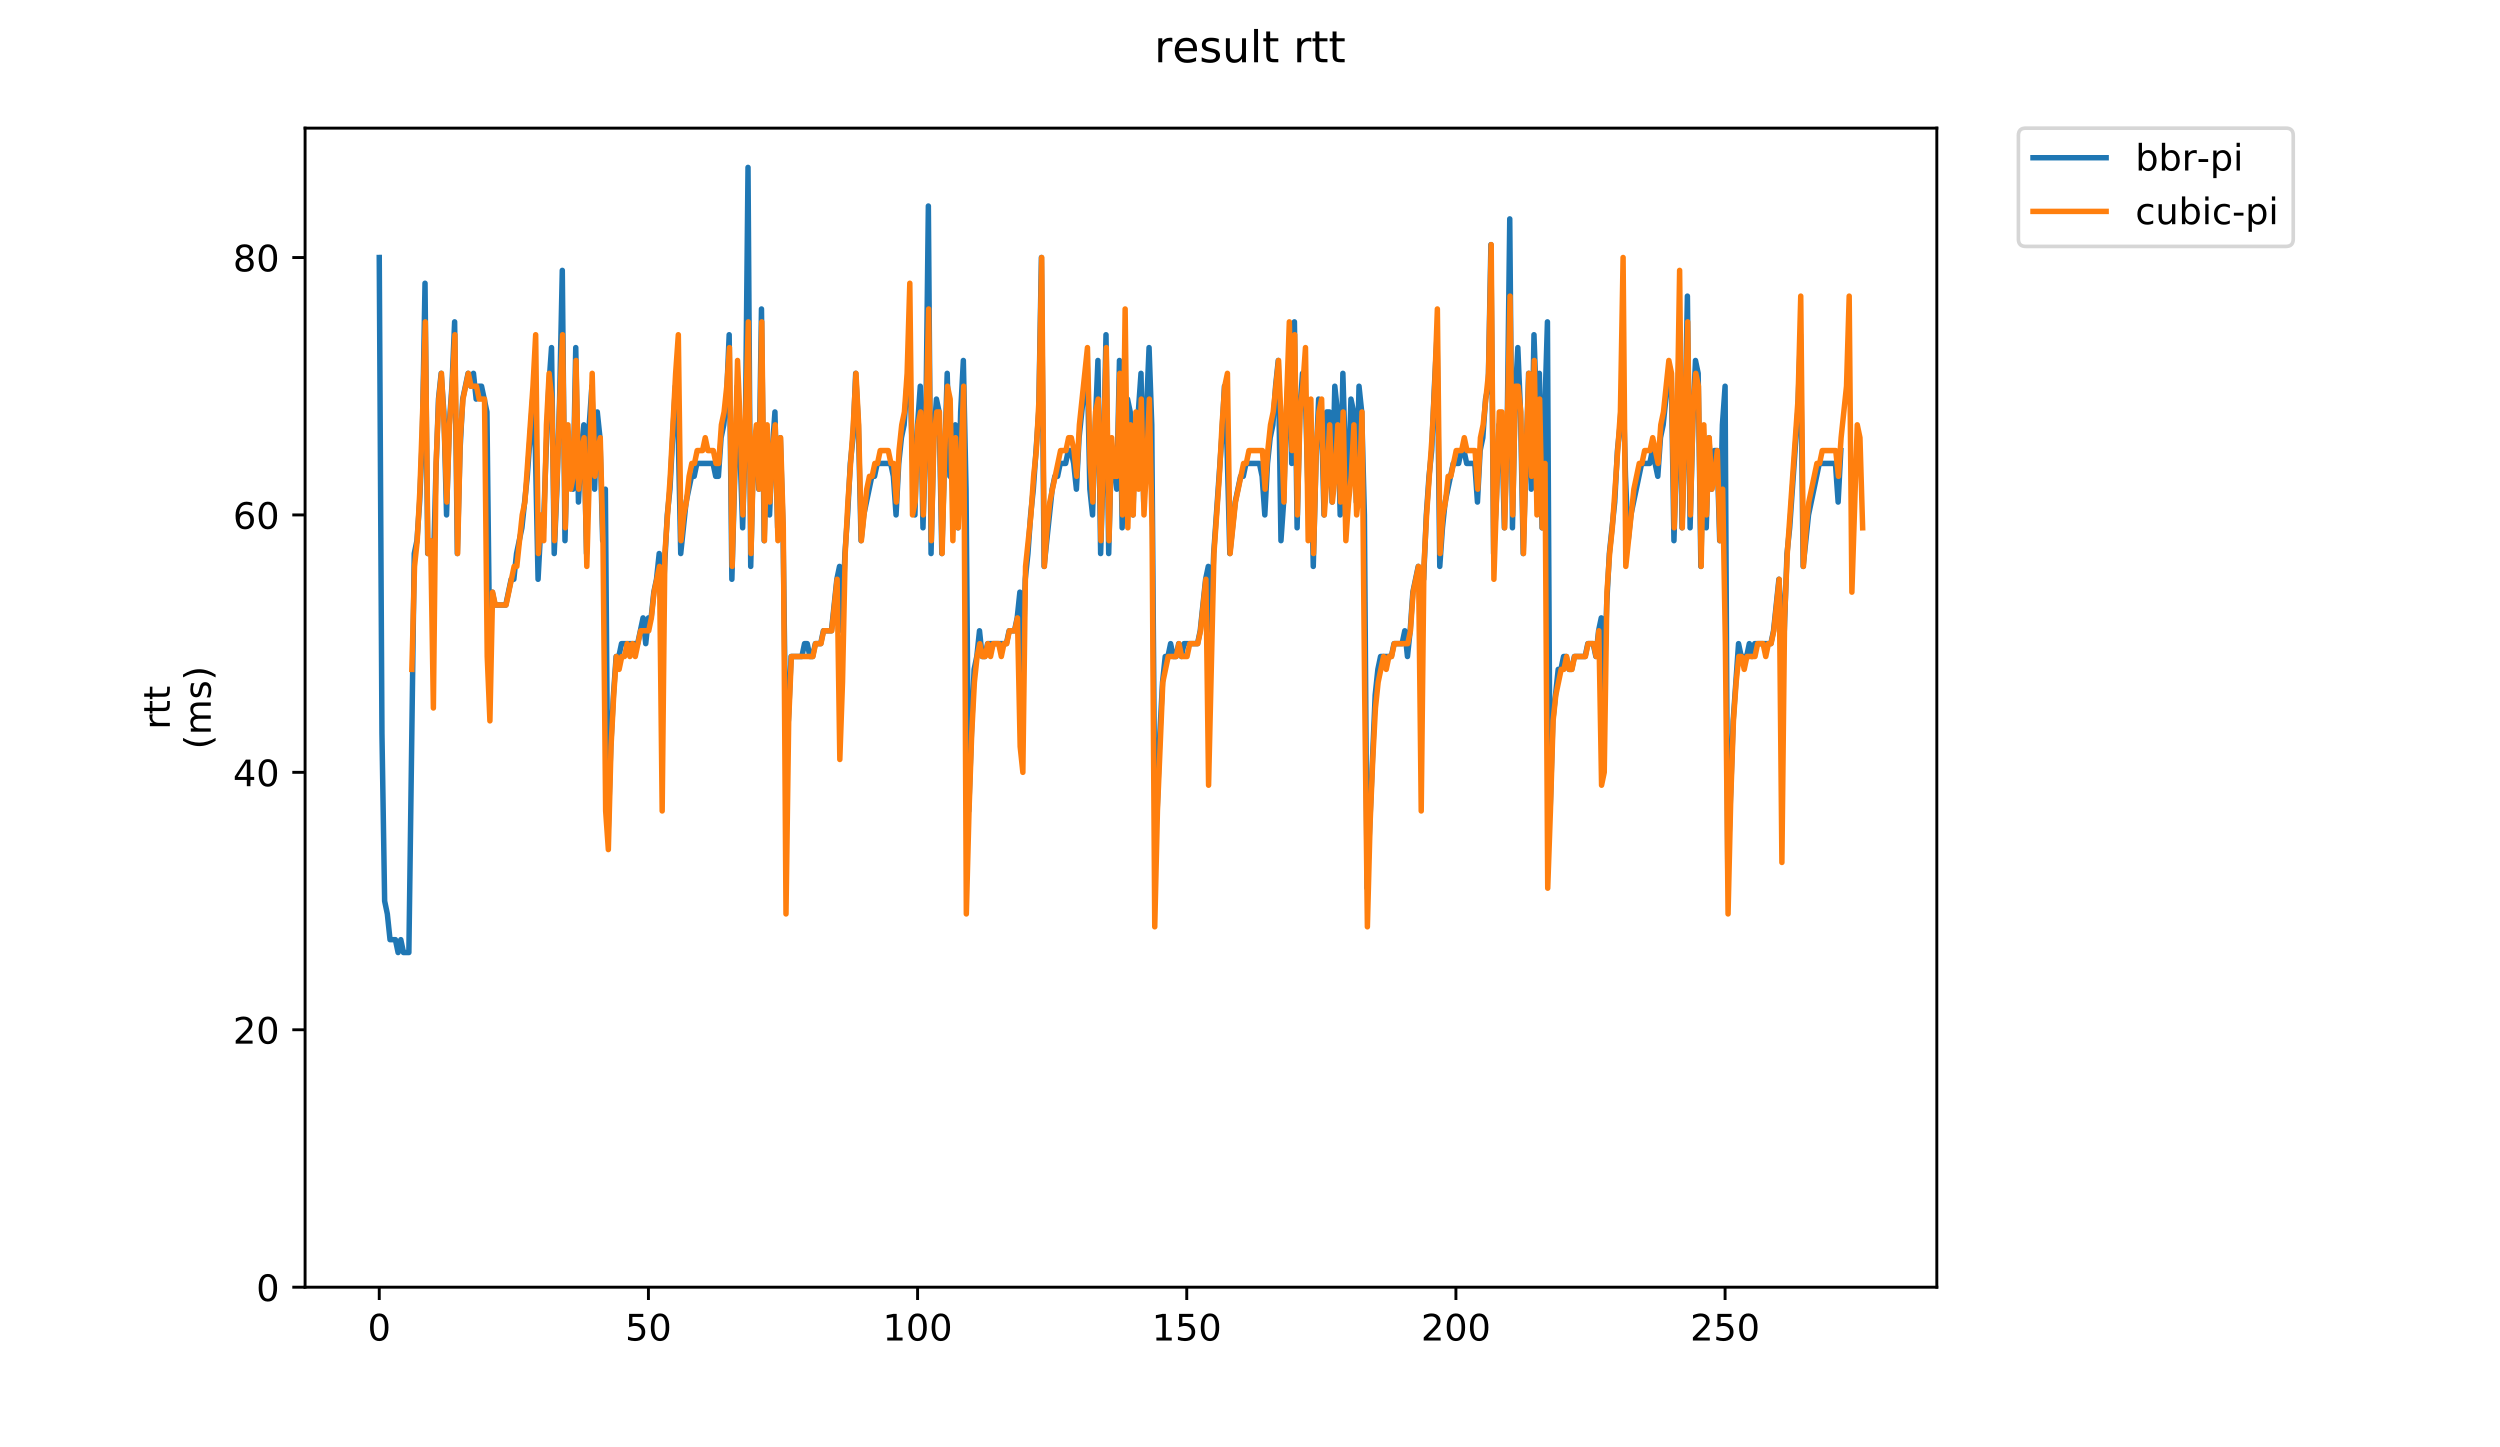 <?xml version="1.0" encoding="utf-8" standalone="no"?>
<!DOCTYPE svg PUBLIC "-//W3C//DTD SVG 1.1//EN"
  "http://www.w3.org/Graphics/SVG/1.1/DTD/svg11.dtd">
<!-- Created with matplotlib (https://matplotlib.org/) -->
<svg height="396pt" version="1.1" viewBox="0 0 684 396" width="684pt" xmlns="http://www.w3.org/2000/svg" xmlns:xlink="http://www.w3.org/1999/xlink">
 <defs>
  <style type="text/css">
*{stroke-linecap:butt;stroke-linejoin:round;}
  </style>
 </defs>
 <g id="figure_1">
  <g id="patch_1">
   <path d="M 0 396 
L 684 396 
L 684 0 
L 0 0 
z
" style="fill:#ffffff;"/>
  </g>
  <g id="axes_1">
   <g id="patch_2">
    <path d="M 83.472 352.174 
L 529.913 352.174 
L 529.913 35.062 
L 83.472 35.062 
z
" style="fill:#ffffff;"/>
   </g>
   <g id="matplotlib.axis_1">
    <g id="xtick_1">
     <g id="line2d_1">
      <defs>
       <path d="M 0 0 
L 0 3.5 
" id="m99e0c8b990" style="stroke:#000000;stroke-width:0.8;"/>
      </defs>
      <g>
       <use style="stroke:#000000;stroke-width:0.8;" x="103.765" xlink:href="#m99e0c8b990" y="352.174"/>
      </g>
     </g>
     <g id="text_1">
      <!-- 0 -->
      <defs>
       <path d="M 31.781 66.406 
Q 24.172 66.406 20.328 58.906 
Q 16.5 51.422 16.5 36.375 
Q 16.5 21.391 20.328 13.891 
Q 24.172 6.391 31.781 6.391 
Q 39.453 6.391 43.281 13.891 
Q 47.125 21.391 47.125 36.375 
Q 47.125 51.422 43.281 58.906 
Q 39.453 66.406 31.781 66.406 
z
M 31.781 74.219 
Q 44.047 74.219 50.516 64.516 
Q 56.984 54.828 56.984 36.375 
Q 56.984 17.969 50.516 8.266 
Q 44.047 -1.422 31.781 -1.422 
Q 19.531 -1.422 13.062 8.266 
Q 6.594 17.969 6.594 36.375 
Q 6.594 54.828 13.062 64.516 
Q 19.531 74.219 31.781 74.219 
z
" id="DejaVuSans-48"/>
      </defs>
      <g transform="translate(100.584 366.773)scale(0.1 -0.1)">
       <use xlink:href="#DejaVuSans-48"/>
      </g>
     </g>
    </g>
    <g id="xtick_2">
     <g id="line2d_2">
      <g>
       <use style="stroke:#000000;stroke-width:0.8;" x="177.409" xlink:href="#m99e0c8b990" y="352.174"/>
      </g>
     </g>
     <g id="text_2">
      <!-- 50 -->
      <defs>
       <path d="M 10.797 72.906 
L 49.516 72.906 
L 49.516 64.594 
L 19.828 64.594 
L 19.828 46.734 
Q 21.969 47.469 24.109 47.828 
Q 26.266 48.188 28.422 48.188 
Q 40.625 48.188 47.75 41.5 
Q 54.891 34.812 54.891 23.391 
Q 54.891 11.625 47.562 5.094 
Q 40.234 -1.422 26.906 -1.422 
Q 22.312 -1.422 17.547 -0.641 
Q 12.797 0.141 7.719 1.703 
L 7.719 11.625 
Q 12.109 9.234 16.797 8.062 
Q 21.484 6.891 26.703 6.891 
Q 35.156 6.891 40.078 11.328 
Q 45.016 15.766 45.016 23.391 
Q 45.016 31 40.078 35.438 
Q 35.156 39.891 26.703 39.891 
Q 22.75 39.891 18.812 39.016 
Q 14.891 38.141 10.797 36.281 
z
" id="DejaVuSans-53"/>
      </defs>
      <g transform="translate(171.046 366.773)scale(0.1 -0.1)">
       <use xlink:href="#DejaVuSans-53"/>
       <use x="63.623" xlink:href="#DejaVuSans-48"/>
      </g>
     </g>
    </g>
    <g id="xtick_3">
     <g id="line2d_3">
      <g>
       <use style="stroke:#000000;stroke-width:0.8;" x="251.052" xlink:href="#m99e0c8b990" y="352.174"/>
      </g>
     </g>
     <g id="text_3">
      <!-- 100 -->
      <defs>
       <path d="M 12.406 8.297 
L 28.516 8.297 
L 28.516 63.922 
L 10.984 60.406 
L 10.984 69.391 
L 28.422 72.906 
L 38.281 72.906 
L 38.281 8.297 
L 54.391 8.297 
L 54.391 0 
L 12.406 0 
z
" id="DejaVuSans-49"/>
      </defs>
      <g transform="translate(241.508 366.773)scale(0.1 -0.1)">
       <use xlink:href="#DejaVuSans-49"/>
       <use x="63.623" xlink:href="#DejaVuSans-48"/>
       <use x="127.246" xlink:href="#DejaVuSans-48"/>
      </g>
     </g>
    </g>
    <g id="xtick_4">
     <g id="line2d_4">
      <g>
       <use style="stroke:#000000;stroke-width:0.8;" x="324.696" xlink:href="#m99e0c8b990" y="352.174"/>
      </g>
     </g>
     <g id="text_4">
      <!-- 150 -->
      <g transform="translate(315.152 366.773)scale(0.1 -0.1)">
       <use xlink:href="#DejaVuSans-49"/>
       <use x="63.623" xlink:href="#DejaVuSans-53"/>
       <use x="127.246" xlink:href="#DejaVuSans-48"/>
      </g>
     </g>
    </g>
    <g id="xtick_5">
     <g id="line2d_5">
      <g>
       <use style="stroke:#000000;stroke-width:0.8;" x="398.339" xlink:href="#m99e0c8b990" y="352.174"/>
      </g>
     </g>
     <g id="text_5">
      <!-- 200 -->
      <defs>
       <path d="M 19.188 8.297 
L 53.609 8.297 
L 53.609 0 
L 7.328 0 
L 7.328 8.297 
Q 12.938 14.109 22.625 23.891 
Q 32.328 33.688 34.812 36.531 
Q 39.547 41.844 41.422 45.531 
Q 43.312 49.219 43.312 52.781 
Q 43.312 58.594 39.234 62.25 
Q 35.156 65.922 28.609 65.922 
Q 23.969 65.922 18.812 64.312 
Q 13.672 62.703 7.812 59.422 
L 7.812 69.391 
Q 13.766 71.781 18.938 73 
Q 24.125 74.219 28.422 74.219 
Q 39.75 74.219 46.484 68.547 
Q 53.219 62.891 53.219 53.422 
Q 53.219 48.922 51.531 44.891 
Q 49.859 40.875 45.406 35.406 
Q 44.188 33.984 37.641 27.219 
Q 31.109 20.453 19.188 8.297 
z
" id="DejaVuSans-50"/>
      </defs>
      <g transform="translate(388.795 366.773)scale(0.1 -0.1)">
       <use xlink:href="#DejaVuSans-50"/>
       <use x="63.623" xlink:href="#DejaVuSans-48"/>
       <use x="127.246" xlink:href="#DejaVuSans-48"/>
      </g>
     </g>
    </g>
    <g id="xtick_6">
     <g id="line2d_6">
      <g>
       <use style="stroke:#000000;stroke-width:0.8;" x="471.983" xlink:href="#m99e0c8b990" y="352.174"/>
      </g>
     </g>
     <g id="text_6">
      <!-- 250 -->
      <g transform="translate(462.439 366.773)scale(0.1 -0.1)">
       <use xlink:href="#DejaVuSans-50"/>
       <use x="63.623" xlink:href="#DejaVuSans-53"/>
       <use x="127.246" xlink:href="#DejaVuSans-48"/>
      </g>
     </g>
    </g>
   </g>
   <g id="matplotlib.axis_2">
    <g id="ytick_1">
     <g id="line2d_7">
      <defs>
       <path d="M 0 0 
L -3.5 0 
" id="mfd078b2e15" style="stroke:#000000;stroke-width:0.8;"/>
      </defs>
      <g>
       <use style="stroke:#000000;stroke-width:0.8;" x="83.472" xlink:href="#mfd078b2e15" y="352.174"/>
      </g>
     </g>
     <g id="text_7">
      <!-- 0 -->
      <g transform="translate(70.11 355.973)scale(0.1 -0.1)">
       <use xlink:href="#DejaVuSans-48"/>
      </g>
     </g>
    </g>
    <g id="ytick_2">
     <g id="line2d_8">
      <g>
       <use style="stroke:#000000;stroke-width:0.8;" x="83.472" xlink:href="#mfd078b2e15" y="281.744"/>
      </g>
     </g>
     <g id="text_8">
      <!-- 20 -->
      <g transform="translate(63.747 285.543)scale(0.1 -0.1)">
       <use xlink:href="#DejaVuSans-50"/>
       <use x="63.623" xlink:href="#DejaVuSans-48"/>
      </g>
     </g>
    </g>
    <g id="ytick_3">
     <g id="line2d_9">
      <g>
       <use style="stroke:#000000;stroke-width:0.8;" x="83.472" xlink:href="#mfd078b2e15" y="211.314"/>
      </g>
     </g>
     <g id="text_9">
      <!-- 40 -->
      <defs>
       <path d="M 37.797 64.312 
L 12.891 25.391 
L 37.797 25.391 
z
M 35.203 72.906 
L 47.609 72.906 
L 47.609 25.391 
L 58.016 25.391 
L 58.016 17.188 
L 47.609 17.188 
L 47.609 0 
L 37.797 0 
L 37.797 17.188 
L 4.891 17.188 
L 4.891 26.703 
z
" id="DejaVuSans-52"/>
      </defs>
      <g transform="translate(63.747 215.113)scale(0.1 -0.1)">
       <use xlink:href="#DejaVuSans-52"/>
       <use x="63.623" xlink:href="#DejaVuSans-48"/>
      </g>
     </g>
    </g>
    <g id="ytick_4">
     <g id="line2d_10">
      <g>
       <use style="stroke:#000000;stroke-width:0.8;" x="83.472" xlink:href="#mfd078b2e15" y="140.884"/>
      </g>
     </g>
     <g id="text_10">
      <!-- 60 -->
      <defs>
       <path d="M 33.016 40.375 
Q 26.375 40.375 22.484 35.828 
Q 18.609 31.297 18.609 23.391 
Q 18.609 15.531 22.484 10.953 
Q 26.375 6.391 33.016 6.391 
Q 39.656 6.391 43.531 10.953 
Q 47.406 15.531 47.406 23.391 
Q 47.406 31.297 43.531 35.828 
Q 39.656 40.375 33.016 40.375 
z
M 52.594 71.297 
L 52.594 62.312 
Q 48.875 64.062 45.094 64.984 
Q 41.312 65.922 37.594 65.922 
Q 27.828 65.922 22.672 59.328 
Q 17.531 52.734 16.797 39.406 
Q 19.672 43.656 24.016 45.922 
Q 28.375 48.188 33.594 48.188 
Q 44.578 48.188 50.953 41.516 
Q 57.328 34.859 57.328 23.391 
Q 57.328 12.156 50.688 5.359 
Q 44.047 -1.422 33.016 -1.422 
Q 20.359 -1.422 13.672 8.266 
Q 6.984 17.969 6.984 36.375 
Q 6.984 53.656 15.188 63.938 
Q 23.391 74.219 37.203 74.219 
Q 40.922 74.219 44.703 73.484 
Q 48.484 72.75 52.594 71.297 
z
" id="DejaVuSans-54"/>
      </defs>
      <g transform="translate(63.747 144.683)scale(0.1 -0.1)">
       <use xlink:href="#DejaVuSans-54"/>
       <use x="63.623" xlink:href="#DejaVuSans-48"/>
      </g>
     </g>
    </g>
    <g id="ytick_5">
     <g id="line2d_11">
      <g>
       <use style="stroke:#000000;stroke-width:0.8;" x="83.472" xlink:href="#mfd078b2e15" y="70.454"/>
      </g>
     </g>
     <g id="text_11">
      <!-- 80 -->
      <defs>
       <path d="M 31.781 34.625 
Q 24.75 34.625 20.719 30.859 
Q 16.703 27.094 16.703 20.516 
Q 16.703 13.922 20.719 10.156 
Q 24.75 6.391 31.781 6.391 
Q 38.812 6.391 42.859 10.172 
Q 46.922 13.969 46.922 20.516 
Q 46.922 27.094 42.891 30.859 
Q 38.875 34.625 31.781 34.625 
z
M 21.922 38.812 
Q 15.578 40.375 12.031 44.719 
Q 8.5 49.078 8.5 55.328 
Q 8.5 64.062 14.719 69.141 
Q 20.953 74.219 31.781 74.219 
Q 42.672 74.219 48.875 69.141 
Q 55.078 64.062 55.078 55.328 
Q 55.078 49.078 51.531 44.719 
Q 48 40.375 41.703 38.812 
Q 48.828 37.156 52.797 32.312 
Q 56.781 27.484 56.781 20.516 
Q 56.781 9.906 50.312 4.234 
Q 43.844 -1.422 31.781 -1.422 
Q 19.734 -1.422 13.25 4.234 
Q 6.781 9.906 6.781 20.516 
Q 6.781 27.484 10.781 32.312 
Q 14.797 37.156 21.922 38.812 
z
M 18.312 54.391 
Q 18.312 48.734 21.844 45.562 
Q 25.391 42.391 31.781 42.391 
Q 38.141 42.391 41.719 45.562 
Q 45.312 48.734 45.312 54.391 
Q 45.312 60.062 41.719 63.234 
Q 38.141 66.406 31.781 66.406 
Q 25.391 66.406 21.844 63.234 
Q 18.312 60.062 18.312 54.391 
z
" id="DejaVuSans-56"/>
      </defs>
      <g transform="translate(63.747 74.253)scale(0.1 -0.1)">
       <use xlink:href="#DejaVuSans-56"/>
       <use x="63.623" xlink:href="#DejaVuSans-48"/>
      </g>
     </g>
    </g>
    <g id="text_12">
     <!-- rtt -->
     <defs>
      <path d="M 41.109 46.297 
Q 39.594 47.172 37.812 47.578 
Q 36.031 48 33.891 48 
Q 26.266 48 22.188 43.047 
Q 18.109 38.094 18.109 28.812 
L 18.109 0 
L 9.078 0 
L 9.078 54.688 
L 18.109 54.688 
L 18.109 46.188 
Q 20.953 51.172 25.484 53.578 
Q 30.031 56 36.531 56 
Q 37.453 56 38.578 55.875 
Q 39.703 55.766 41.062 55.516 
z
" id="DejaVuSans-114"/>
      <path d="M 18.312 70.219 
L 18.312 54.688 
L 36.812 54.688 
L 36.812 47.703 
L 18.312 47.703 
L 18.312 18.016 
Q 18.312 11.328 20.141 9.422 
Q 21.969 7.516 27.594 7.516 
L 36.812 7.516 
L 36.812 0 
L 27.594 0 
Q 17.188 0 13.234 3.875 
Q 9.281 7.766 9.281 18.016 
L 9.281 47.703 
L 2.688 47.703 
L 2.688 54.688 
L 9.281 54.688 
L 9.281 70.219 
z
" id="DejaVuSans-116"/>
     </defs>
     <g transform="translate(46.47 199.594)rotate(-90)scale(0.1 -0.1)">
      <use xlink:href="#DejaVuSans-114"/>
      <use x="41.113" xlink:href="#DejaVuSans-116"/>
      <use x="80.322" xlink:href="#DejaVuSans-116"/>
     </g>
     <!-- (ms) -->
     <defs>
      <path d="M 31 75.875 
Q 24.469 64.656 21.281 53.656 
Q 18.109 42.672 18.109 31.391 
Q 18.109 20.125 21.312 9.062 
Q 24.516 -2 31 -13.188 
L 23.188 -13.188 
Q 15.875 -1.703 12.234 9.375 
Q 8.594 20.453 8.594 31.391 
Q 8.594 42.281 12.203 53.312 
Q 15.828 64.359 23.188 75.875 
z
" id="DejaVuSans-40"/>
      <path d="M 52 44.188 
Q 55.375 50.25 60.062 53.125 
Q 64.75 56 71.094 56 
Q 79.641 56 84.281 50.016 
Q 88.922 44.047 88.922 33.016 
L 88.922 0 
L 79.891 0 
L 79.891 32.719 
Q 79.891 40.578 77.094 44.375 
Q 74.312 48.188 68.609 48.188 
Q 61.625 48.188 57.562 43.547 
Q 53.516 38.922 53.516 30.906 
L 53.516 0 
L 44.484 0 
L 44.484 32.719 
Q 44.484 40.625 41.703 44.406 
Q 38.922 48.188 33.109 48.188 
Q 26.219 48.188 22.156 43.531 
Q 18.109 38.875 18.109 30.906 
L 18.109 0 
L 9.078 0 
L 9.078 54.688 
L 18.109 54.688 
L 18.109 46.188 
Q 21.188 51.219 25.484 53.609 
Q 29.781 56 35.688 56 
Q 41.656 56 45.828 52.969 
Q 50 49.953 52 44.188 
z
" id="DejaVuSans-109"/>
      <path d="M 44.281 53.078 
L 44.281 44.578 
Q 40.484 46.531 36.375 47.5 
Q 32.281 48.484 27.875 48.484 
Q 21.188 48.484 17.844 46.438 
Q 14.5 44.391 14.5 40.281 
Q 14.5 37.156 16.891 35.375 
Q 19.281 33.594 26.516 31.984 
L 29.594 31.297 
Q 39.156 29.25 43.188 25.516 
Q 47.219 21.781 47.219 15.094 
Q 47.219 7.469 41.188 3.016 
Q 35.156 -1.422 24.609 -1.422 
Q 20.219 -1.422 15.453 -0.562 
Q 10.688 0.297 5.422 2 
L 5.422 11.281 
Q 10.406 8.688 15.234 7.391 
Q 20.062 6.109 24.812 6.109 
Q 31.156 6.109 34.562 8.281 
Q 37.984 10.453 37.984 14.406 
Q 37.984 18.062 35.516 20.016 
Q 33.062 21.969 24.703 23.781 
L 21.578 24.516 
Q 13.234 26.266 9.516 29.906 
Q 5.812 33.547 5.812 39.891 
Q 5.812 47.609 11.281 51.797 
Q 16.75 56 26.812 56 
Q 31.781 56 36.172 55.266 
Q 40.578 54.547 44.281 53.078 
z
" id="DejaVuSans-115"/>
      <path d="M 8.016 75.875 
L 15.828 75.875 
Q 23.141 64.359 26.781 53.312 
Q 30.422 42.281 30.422 31.391 
Q 30.422 20.453 26.781 9.375 
Q 23.141 -1.703 15.828 -13.188 
L 8.016 -13.188 
Q 14.5 -2 17.703 9.062 
Q 20.906 20.125 20.906 31.391 
Q 20.906 42.672 17.703 53.656 
Q 14.5 64.656 8.016 75.875 
z
" id="DejaVuSans-41"/>
     </defs>
     <g transform="translate(57.668 204.995)rotate(-90)scale(0.1 -0.1)">
      <use xlink:href="#DejaVuSans-40"/>
      <use x="39.014" xlink:href="#DejaVuSans-109"/>
      <use x="136.426" xlink:href="#DejaVuSans-115"/>
      <use x="188.525" xlink:href="#DejaVuSans-41"/>
     </g>
    </g>
   </g>
   <g id="line2d_12">
    <path clip-path="url(#p16e8c1ff2d)" d="M 103.765 70.454 
L 104.502 200.749 
L 105.238 246.529 
L 105.974 250.05 
L 106.711 257.093 
L 108.184 257.093 
L 108.92 260.615 
L 109.657 257.093 
L 110.393 260.615 
L 111.866 260.615 
L 113.339 151.448 
L 114.075 147.927 
L 114.812 137.362 
L 115.548 119.755 
L 116.284 77.497 
L 117.021 151.448 
L 117.757 147.927 
L 118.494 158.491 
L 119.23 130.319 
L 119.967 109.19 
L 120.703 102.147 
L 121.44 112.712 
L 122.176 140.884 
L 122.912 116.233 
L 123.649 105.669 
L 124.385 88.061 
L 125.122 151.448 
L 125.858 123.276 
L 126.595 109.19 
L 128.067 102.147 
L 128.804 105.669 
L 129.54 102.147 
L 130.277 109.19 
L 131.013 105.669 
L 131.75 105.669 
L 133.222 112.712 
L 133.959 176.099 
L 134.695 162.013 
L 135.432 165.534 
L 138.378 165.534 
L 139.85 158.491 
L 140.587 158.491 
L 141.323 151.448 
L 142.796 144.405 
L 144.269 130.319 
L 145.742 109.19 
L 146.478 123.276 
L 147.215 158.491 
L 147.951 144.405 
L 148.688 144.405 
L 149.424 123.276 
L 150.16 105.669 
L 150.897 95.104 
L 151.633 151.448 
L 152.37 133.841 
L 153.106 109.19 
L 153.843 73.975 
L 154.579 147.927 
L 155.316 119.755 
L 156.052 130.319 
L 156.788 133.841 
L 157.525 95.104 
L 158.261 137.362 
L 158.998 123.276 
L 159.734 116.233 
L 160.471 151.448 
L 161.207 116.233 
L 161.943 105.669 
L 162.68 133.841 
L 163.416 112.712 
L 164.153 119.755 
L 164.889 147.927 
L 165.626 133.841 
L 166.362 228.921 
L 167.098 204.271 
L 167.835 190.185 
L 168.571 179.62 
L 169.308 179.62 
L 170.044 176.099 
L 174.463 176.099 
L 175.936 169.056 
L 176.672 176.099 
L 177.409 169.056 
L 178.145 169.056 
L 178.881 162.013 
L 179.618 158.491 
L 180.354 151.448 
L 181.091 172.577 
L 181.827 154.97 
L 182.564 140.884 
L 183.3 133.841 
L 184.773 105.669 
L 185.509 116.233 
L 186.246 151.448 
L 187.719 137.362 
L 189.192 130.319 
L 189.928 130.319 
L 190.664 126.798 
L 195.083 126.798 
L 195.819 130.319 
L 196.556 130.319 
L 197.292 119.755 
L 198.029 116.233 
L 198.765 109.19 
L 199.502 91.583 
L 200.238 158.491 
L 201.711 105.669 
L 202.447 123.276 
L 203.184 144.405 
L 203.92 119.755 
L 204.657 45.803 
L 205.393 154.97 
L 206.13 123.276 
L 206.866 119.755 
L 207.602 133.841 
L 208.339 84.54 
L 209.075 147.927 
L 209.812 119.755 
L 210.548 140.884 
L 211.285 123.276 
L 212.021 112.712 
L 212.757 144.405 
L 213.494 119.755 
L 214.23 144.405 
L 214.967 200.749 
L 215.703 197.228 
L 216.44 179.62 
L 219.385 179.62 
L 220.122 176.099 
L 220.858 176.099 
L 221.595 179.62 
L 222.331 179.62 
L 223.068 176.099 
L 224.54 176.099 
L 225.277 172.577 
L 227.486 172.577 
L 228.959 158.491 
L 229.695 154.97 
L 230.432 172.577 
L 231.168 151.448 
L 231.905 140.884 
L 232.641 126.798 
L 233.378 119.755 
L 234.114 102.147 
L 234.85 116.233 
L 235.587 147.927 
L 236.323 140.884 
L 238.533 130.319 
L 239.269 130.319 
L 240.006 126.798 
L 243.688 126.798 
L 244.424 130.319 
L 245.161 140.884 
L 245.897 126.798 
L 246.633 119.755 
L 247.37 116.233 
L 248.106 105.669 
L 248.843 98.626 
L 249.579 123.276 
L 250.316 140.884 
L 251.052 116.233 
L 251.788 105.669 
L 252.525 144.405 
L 253.261 119.755 
L 253.998 56.368 
L 254.734 151.448 
L 255.471 119.755 
L 256.207 109.19 
L 256.944 112.712 
L 257.68 151.448 
L 259.153 102.147 
L 259.889 130.319 
L 260.626 119.755 
L 261.362 116.233 
L 262.099 144.405 
L 262.835 112.712 
L 263.571 98.626 
L 264.308 133.841 
L 265.044 221.878 
L 265.781 200.749 
L 266.517 183.142 
L 267.254 179.62 
L 267.99 172.577 
L 268.726 179.62 
L 269.463 179.62 
L 270.199 176.099 
L 275.354 176.099 
L 276.091 172.577 
L 277.564 172.577 
L 278.3 169.056 
L 279.037 162.013 
L 279.773 186.663 
L 280.509 158.491 
L 281.246 151.448 
L 281.982 140.884 
L 282.719 133.841 
L 284.192 112.712 
L 284.928 70.454 
L 285.664 154.97 
L 287.874 133.841 
L 288.61 130.319 
L 289.347 130.319 
L 290.083 126.798 
L 291.556 126.798 
L 292.292 123.276 
L 293.029 123.276 
L 293.765 126.798 
L 294.502 133.841 
L 295.238 119.755 
L 297.447 98.626 
L 298.184 133.841 
L 298.92 140.884 
L 299.657 116.233 
L 300.393 98.626 
L 301.13 151.448 
L 301.866 126.798 
L 302.602 91.583 
L 303.339 151.448 
L 304.075 123.276 
L 304.812 126.798 
L 305.548 133.841 
L 306.285 98.626 
L 307.021 144.405 
L 307.758 112.712 
L 308.494 109.19 
L 309.23 112.712 
L 309.967 140.884 
L 310.703 116.233 
L 311.44 112.712 
L 312.176 102.147 
L 312.913 137.362 
L 313.649 112.712 
L 314.385 95.104 
L 315.122 116.233 
L 315.858 211.314 
L 316.595 221.878 
L 317.331 200.749 
L 318.068 186.663 
L 318.804 179.62 
L 319.54 179.62 
L 320.277 176.099 
L 321.013 179.62 
L 321.75 179.62 
L 322.486 176.099 
L 323.223 179.62 
L 323.959 176.099 
L 327.641 176.099 
L 328.378 172.577 
L 329.851 158.491 
L 330.587 154.97 
L 331.323 172.577 
L 332.06 151.448 
L 334.269 119.755 
L 335.006 105.669 
L 335.742 123.276 
L 336.478 151.448 
L 337.951 137.362 
L 339.424 130.319 
L 340.161 130.319 
L 340.897 126.798 
L 344.579 126.798 
L 345.316 130.319 
L 346.052 140.884 
L 346.789 126.798 
L 347.525 119.755 
L 348.261 116.233 
L 348.998 105.669 
L 349.734 98.626 
L 350.471 147.927 
L 351.207 137.362 
L 351.944 112.712 
L 352.68 98.626 
L 353.416 126.798 
L 354.153 88.061 
L 354.889 144.405 
L 355.626 112.712 
L 356.362 102.147 
L 357.099 105.669 
L 357.835 133.841 
L 358.572 119.755 
L 359.308 154.97 
L 360.044 126.798 
L 360.781 109.19 
L 361.517 112.712 
L 362.254 140.884 
L 362.99 112.712 
L 363.727 112.712 
L 364.463 137.362 
L 365.199 105.669 
L 365.936 112.712 
L 366.672 140.884 
L 367.409 102.147 
L 368.145 126.798 
L 368.882 133.841 
L 369.618 109.19 
L 370.354 112.712 
L 371.091 137.362 
L 371.827 105.669 
L 372.564 112.712 
L 373.3 140.884 
L 374.037 243.007 
L 376.246 190.185 
L 376.982 183.142 
L 377.719 179.62 
L 380.665 179.62 
L 381.401 176.099 
L 383.61 176.099 
L 384.347 172.577 
L 385.083 179.62 
L 385.82 172.577 
L 386.556 162.013 
L 388.029 154.97 
L 388.765 158.491 
L 389.502 158.491 
L 390.238 140.884 
L 390.975 130.319 
L 391.711 123.276 
L 392.448 105.669 
L 393.184 91.583 
L 393.92 154.97 
L 394.657 144.405 
L 395.393 137.362 
L 397.603 126.798 
L 399.075 126.798 
L 399.812 123.276 
L 400.548 123.276 
L 401.285 126.798 
L 403.494 126.798 
L 404.231 137.362 
L 404.967 123.276 
L 405.703 119.755 
L 406.44 109.19 
L 407.176 105.669 
L 407.913 66.932 
L 408.649 151.448 
L 409.386 137.362 
L 410.122 116.233 
L 410.858 116.233 
L 411.595 144.405 
L 412.331 119.755 
L 413.068 59.889 
L 413.804 144.405 
L 414.541 109.19 
L 415.277 95.104 
L 416.013 112.712 
L 416.75 151.448 
L 418.223 102.147 
L 418.959 133.841 
L 419.696 91.583 
L 420.432 112.712 
L 421.169 102.147 
L 421.905 144.405 
L 422.641 112.712 
L 423.378 88.061 
L 424.114 221.878 
L 424.851 197.228 
L 426.324 183.142 
L 427.06 183.142 
L 427.796 179.62 
L 428.533 179.62 
L 429.269 183.142 
L 430.006 183.142 
L 430.742 179.62 
L 433.688 179.62 
L 434.424 176.099 
L 435.897 176.099 
L 436.634 179.62 
L 437.37 172.577 
L 438.107 169.056 
L 438.843 190.185 
L 439.579 165.534 
L 440.316 151.448 
L 441.789 137.362 
L 442.525 123.276 
L 443.262 116.233 
L 443.998 102.147 
L 444.734 130.319 
L 445.471 147.927 
L 446.207 140.884 
L 449.153 126.798 
L 451.362 126.798 
L 452.099 123.276 
L 453.572 130.319 
L 454.308 119.755 
L 455.045 116.233 
L 456.517 102.147 
L 457.254 102.147 
L 457.99 147.927 
L 458.727 123.276 
L 459.463 91.583 
L 460.2 144.405 
L 460.936 119.755 
L 461.672 81.018 
L 462.409 144.405 
L 463.145 116.233 
L 463.882 98.626 
L 464.618 102.147 
L 465.355 154.97 
L 466.091 119.755 
L 466.827 144.405 
L 467.564 119.755 
L 468.3 133.841 
L 469.037 123.276 
L 469.773 123.276 
L 470.51 147.927 
L 471.246 116.233 
L 471.983 105.669 
L 472.719 239.486 
L 474.192 197.228 
L 475.665 176.099 
L 476.401 179.62 
L 477.874 179.62 
L 478.61 176.099 
L 479.347 179.62 
L 480.083 176.099 
L 484.502 176.099 
L 485.238 172.577 
L 486.711 158.491 
L 487.448 169.056 
L 488.184 172.577 
L 488.921 151.448 
L 489.657 144.405 
L 491.866 112.712 
L 492.603 91.583 
L 493.339 154.97 
L 494.812 140.884 
L 497.758 126.798 
L 502.176 126.798 
L 502.913 137.362 
L 503.649 123.276 
L 503.649 123.276 
" style="fill:none;stroke:#1f77b4;stroke-linecap:square;stroke-width:1.5;"/>
   </g>
   <g id="line2d_13">
    <path clip-path="url(#p16e8c1ff2d)" d="M 112.682 183.142 
L 113.418 154.97 
L 114.155 147.927 
L 114.891 133.841 
L 115.628 112.712 
L 116.364 88.061 
L 117.1 151.448 
L 117.837 147.927 
L 118.573 193.706 
L 119.31 126.798 
L 120.046 109.19 
L 120.783 102.147 
L 121.519 116.233 
L 122.256 137.362 
L 122.992 116.233 
L 123.728 105.669 
L 124.465 91.583 
L 125.201 151.448 
L 125.938 119.755 
L 126.674 109.19 
L 128.147 102.147 
L 128.883 105.669 
L 130.356 105.669 
L 131.093 109.19 
L 132.566 109.19 
L 133.302 179.62 
L 134.038 197.228 
L 134.775 162.013 
L 135.511 165.534 
L 138.457 165.534 
L 140.666 154.97 
L 141.403 154.97 
L 142.876 140.884 
L 143.612 137.362 
L 145.821 105.669 
L 146.558 91.583 
L 147.294 151.448 
L 148.031 140.884 
L 148.767 147.927 
L 149.504 116.233 
L 150.24 102.147 
L 150.976 109.19 
L 151.713 147.927 
L 152.449 130.319 
L 153.186 109.19 
L 153.922 91.583 
L 154.659 144.405 
L 155.395 116.233 
L 156.132 133.841 
L 156.868 130.319 
L 157.604 98.626 
L 158.341 133.841 
L 159.077 123.276 
L 159.814 119.755 
L 160.55 154.97 
L 162.023 102.147 
L 162.759 130.319 
L 163.496 123.276 
L 164.232 119.755 
L 164.969 147.927 
L 165.705 221.878 
L 166.442 232.443 
L 167.178 204.271 
L 167.914 190.185 
L 168.651 179.62 
L 169.387 183.142 
L 170.124 179.62 
L 170.86 179.62 
L 171.597 176.099 
L 172.333 179.62 
L 173.07 176.099 
L 173.806 179.62 
L 175.279 172.577 
L 177.488 172.577 
L 178.225 169.056 
L 178.961 162.013 
L 180.434 154.97 
L 181.17 221.878 
L 181.907 151.448 
L 183.38 130.319 
L 184.852 102.147 
L 185.589 91.583 
L 186.325 147.927 
L 187.062 140.884 
L 187.798 137.362 
L 188.535 130.319 
L 189.271 126.798 
L 190.008 126.798 
L 190.744 123.276 
L 192.217 123.276 
L 192.953 119.755 
L 193.69 123.276 
L 195.163 123.276 
L 195.899 126.798 
L 196.635 126.798 
L 197.372 116.233 
L 198.108 112.712 
L 198.845 105.669 
L 199.581 95.104 
L 200.318 154.97 
L 201.79 98.626 
L 202.527 116.233 
L 203.263 140.884 
L 204.736 88.061 
L 205.473 151.448 
L 206.209 123.276 
L 206.946 116.233 
L 207.682 133.841 
L 208.418 88.061 
L 209.155 147.927 
L 209.891 116.233 
L 210.628 137.362 
L 211.364 123.276 
L 212.101 116.233 
L 212.837 147.927 
L 213.573 119.755 
L 214.31 144.405 
L 215.046 250.05 
L 215.783 197.228 
L 216.519 179.62 
L 222.411 179.62 
L 223.147 176.099 
L 224.62 176.099 
L 225.356 172.577 
L 227.566 172.577 
L 229.039 158.491 
L 229.775 207.792 
L 230.511 186.663 
L 231.248 151.448 
L 231.984 137.362 
L 233.457 116.233 
L 234.194 102.147 
L 234.93 116.233 
L 235.666 147.927 
L 237.139 133.841 
L 237.876 130.319 
L 238.612 130.319 
L 239.349 126.798 
L 240.085 126.798 
L 240.822 123.276 
L 243.031 123.276 
L 243.767 126.798 
L 244.504 126.798 
L 245.24 137.362 
L 245.977 123.276 
L 246.713 116.233 
L 247.449 112.712 
L 248.186 102.147 
L 248.922 77.497 
L 249.659 140.884 
L 250.395 137.362 
L 251.132 116.233 
L 251.868 112.712 
L 252.604 140.884 
L 253.341 116.233 
L 254.077 84.54 
L 254.814 147.927 
L 255.55 119.755 
L 256.287 112.712 
L 257.023 112.712 
L 257.76 151.448 
L 258.496 123.276 
L 259.232 105.669 
L 259.969 109.19 
L 260.705 147.927 
L 261.442 119.755 
L 262.178 144.405 
L 262.915 126.798 
L 263.651 105.669 
L 264.387 250.05 
L 265.124 221.878 
L 265.86 200.749 
L 266.597 186.663 
L 267.333 179.62 
L 268.07 176.099 
L 268.806 179.62 
L 269.542 179.62 
L 270.279 176.099 
L 271.015 179.62 
L 271.752 176.099 
L 273.225 176.099 
L 273.961 179.62 
L 274.698 176.099 
L 275.434 176.099 
L 276.17 172.577 
L 277.643 172.577 
L 278.38 169.056 
L 279.116 204.271 
L 279.853 211.314 
L 280.589 154.97 
L 282.062 140.884 
L 282.798 130.319 
L 283.535 123.276 
L 284.271 109.19 
L 285.008 70.454 
L 285.744 154.97 
L 286.48 144.405 
L 287.217 137.362 
L 290.163 123.276 
L 291.636 123.276 
L 292.372 119.755 
L 293.108 119.755 
L 293.845 123.276 
L 294.581 130.319 
L 295.318 116.233 
L 297.527 95.104 
L 298.263 126.798 
L 299 137.362 
L 299.736 112.712 
L 300.473 109.19 
L 301.209 147.927 
L 302.682 95.104 
L 303.418 147.927 
L 304.155 119.755 
L 304.891 130.319 
L 305.628 130.319 
L 306.364 102.147 
L 307.101 140.884 
L 307.837 84.54 
L 308.574 144.405 
L 309.31 116.233 
L 310.046 140.884 
L 310.783 112.712 
L 311.519 133.841 
L 312.256 109.19 
L 312.992 140.884 
L 313.729 126.798 
L 314.465 109.19 
L 315.201 144.405 
L 315.938 253.572 
L 316.674 221.878 
L 318.147 186.663 
L 319.62 179.62 
L 321.829 179.62 
L 322.566 176.099 
L 323.302 179.62 
L 324.775 179.62 
L 325.512 176.099 
L 327.721 176.099 
L 328.457 172.577 
L 329.93 158.491 
L 330.667 214.835 
L 332.139 151.448 
L 333.612 130.319 
L 334.349 116.233 
L 335.085 105.669 
L 335.822 102.147 
L 336.558 151.448 
L 338.031 137.362 
L 340.24 126.798 
L 340.977 126.798 
L 341.713 123.276 
L 345.395 123.276 
L 346.132 133.841 
L 346.868 123.276 
L 347.605 116.233 
L 348.341 112.712 
L 349.814 98.626 
L 350.55 116.233 
L 351.287 137.362 
L 352.023 109.19 
L 352.76 88.061 
L 353.496 123.276 
L 354.232 91.583 
L 354.969 140.884 
L 355.705 112.712 
L 356.442 105.669 
L 357.178 95.104 
L 357.915 147.927 
L 358.651 109.19 
L 359.388 151.448 
L 360.124 123.276 
L 360.86 112.712 
L 361.597 109.19 
L 362.333 140.884 
L 363.07 130.319 
L 363.806 116.233 
L 364.543 137.362 
L 365.279 130.319 
L 366.015 116.233 
L 366.752 137.362 
L 367.488 112.712 
L 368.225 147.927 
L 368.961 137.362 
L 369.698 130.319 
L 370.434 116.233 
L 371.17 140.884 
L 371.907 133.841 
L 372.643 112.712 
L 373.38 190.185 
L 374.116 253.572 
L 374.853 225.4 
L 375.589 207.792 
L 376.326 193.706 
L 377.062 186.663 
L 378.535 179.62 
L 379.271 183.142 
L 380.008 179.62 
L 380.744 179.62 
L 381.481 176.099 
L 385.163 176.099 
L 385.899 172.577 
L 386.636 162.013 
L 388.108 154.97 
L 388.845 221.878 
L 389.581 154.97 
L 390.318 140.884 
L 391.791 119.755 
L 392.527 105.669 
L 393.264 84.54 
L 394 151.448 
L 394.736 140.884 
L 395.473 137.362 
L 396.209 130.319 
L 396.946 130.319 
L 398.419 123.276 
L 399.891 123.276 
L 400.628 119.755 
L 401.364 123.276 
L 403.574 123.276 
L 404.31 133.841 
L 405.046 119.755 
L 405.783 116.233 
L 407.256 102.147 
L 407.992 66.932 
L 408.729 158.491 
L 410.202 112.712 
L 410.938 112.712 
L 411.674 144.405 
L 412.411 116.233 
L 413.147 81.018 
L 413.884 140.884 
L 414.62 105.669 
L 415.357 105.669 
L 416.093 112.712 
L 416.829 151.448 
L 417.566 123.276 
L 418.302 102.147 
L 419.039 130.319 
L 419.775 98.626 
L 420.512 140.884 
L 421.248 109.19 
L 421.984 144.405 
L 422.721 126.798 
L 423.457 243.007 
L 424.194 221.878 
L 424.93 197.228 
L 425.667 190.185 
L 427.14 183.142 
L 427.876 183.142 
L 428.612 179.62 
L 429.349 183.142 
L 430.085 183.142 
L 430.822 179.62 
L 433.767 179.62 
L 434.504 176.099 
L 435.977 176.099 
L 436.713 179.62 
L 437.45 172.577 
L 438.186 214.835 
L 438.922 211.314 
L 439.659 162.013 
L 440.395 151.448 
L 441.132 144.405 
L 443.341 112.712 
L 444.078 70.454 
L 444.814 154.97 
L 447.023 133.841 
L 448.496 126.798 
L 449.233 126.798 
L 449.969 123.276 
L 451.442 123.276 
L 452.178 119.755 
L 453.651 126.798 
L 454.388 116.233 
L 455.124 112.712 
L 456.597 98.626 
L 457.333 102.147 
L 458.07 144.405 
L 458.806 119.755 
L 459.543 73.975 
L 460.279 144.405 
L 461.752 88.061 
L 462.488 140.884 
L 463.225 112.712 
L 463.961 102.147 
L 464.698 105.669 
L 465.434 154.97 
L 466.171 116.233 
L 466.907 140.884 
L 467.643 119.755 
L 468.38 133.841 
L 469.116 130.319 
L 469.853 123.276 
L 470.589 147.927 
L 471.326 133.841 
L 472.062 176.099 
L 472.798 250.05 
L 473.535 218.357 
L 474.271 197.228 
L 475.008 186.663 
L 475.744 179.62 
L 476.481 179.62 
L 477.217 183.142 
L 477.954 179.62 
L 480.163 179.62 
L 480.899 176.099 
L 482.372 176.099 
L 483.109 179.62 
L 483.845 176.099 
L 484.581 176.099 
L 485.318 172.577 
L 486.791 158.491 
L 487.527 235.964 
L 488.264 169.056 
L 489 151.448 
L 491.946 109.19 
L 492.682 81.018 
L 493.419 154.97 
L 494.155 144.405 
L 494.892 137.362 
L 497.101 126.798 
L 497.837 126.798 
L 498.574 123.276 
L 502.256 123.276 
L 502.992 130.319 
L 503.729 119.755 
L 505.202 105.669 
L 505.938 81.018 
L 506.674 162.013 
L 508.147 116.233 
L 508.884 119.755 
L 509.62 144.405 
L 509.62 144.405 
" style="fill:none;stroke:#ff7f0e;stroke-linecap:square;stroke-width:1.5;"/>
   </g>
   <g id="patch_3">
    <path d="M 83.472 352.174 
L 83.472 35.062 
" style="fill:none;stroke:#000000;stroke-linecap:square;stroke-linejoin:miter;stroke-width:0.8;"/>
   </g>
   <g id="patch_4">
    <path d="M 529.913 352.174 
L 529.913 35.062 
" style="fill:none;stroke:#000000;stroke-linecap:square;stroke-linejoin:miter;stroke-width:0.8;"/>
   </g>
   <g id="patch_5">
    <path d="M 83.472 352.174 
L 529.913 352.174 
" style="fill:none;stroke:#000000;stroke-linecap:square;stroke-linejoin:miter;stroke-width:0.8;"/>
   </g>
   <g id="patch_6">
    <path d="M 83.472 35.062 
L 529.913 35.062 
" style="fill:none;stroke:#000000;stroke-linecap:square;stroke-linejoin:miter;stroke-width:0.8;"/>
   </g>
   <g id="legend_1">
    <g id="patch_7">
     <path d="M 554.235 67.419 
L 625.43 67.419 
Q 627.43 67.419 627.43 65.419 
L 627.43 37.062 
Q 627.43 35.062 625.43 35.062 
L 554.235 35.062 
Q 552.235 35.062 552.235 37.062 
L 552.235 65.419 
Q 552.235 67.419 554.235 67.419 
z
" style="fill:#ffffff;opacity:0.8;stroke:#cccccc;stroke-linejoin:miter;"/>
    </g>
    <g id="line2d_14">
     <path d="M 556.235 43.161 
L 576.235 43.161 
" style="fill:none;stroke:#1f77b4;stroke-linecap:square;stroke-width:1.5;"/>
    </g>
    <g id="line2d_15"/>
    <g id="text_13">
     <!-- bbr-pi -->
     <defs>
      <path d="M 48.688 27.297 
Q 48.688 37.203 44.609 42.844 
Q 40.531 48.484 33.406 48.484 
Q 26.266 48.484 22.188 42.844 
Q 18.109 37.203 18.109 27.297 
Q 18.109 17.391 22.188 11.75 
Q 26.266 6.109 33.406 6.109 
Q 40.531 6.109 44.609 11.75 
Q 48.688 17.391 48.688 27.297 
z
M 18.109 46.391 
Q 20.953 51.266 25.266 53.625 
Q 29.594 56 35.594 56 
Q 45.562 56 51.781 48.094 
Q 58.016 40.188 58.016 27.297 
Q 58.016 14.406 51.781 6.484 
Q 45.562 -1.422 35.594 -1.422 
Q 29.594 -1.422 25.266 0.953 
Q 20.953 3.328 18.109 8.203 
L 18.109 0 
L 9.078 0 
L 9.078 75.984 
L 18.109 75.984 
z
" id="DejaVuSans-98"/>
      <path d="M 4.891 31.391 
L 31.203 31.391 
L 31.203 23.391 
L 4.891 23.391 
z
" id="DejaVuSans-45"/>
      <path d="M 18.109 8.203 
L 18.109 -20.797 
L 9.078 -20.797 
L 9.078 54.688 
L 18.109 54.688 
L 18.109 46.391 
Q 20.953 51.266 25.266 53.625 
Q 29.594 56 35.594 56 
Q 45.562 56 51.781 48.094 
Q 58.016 40.188 58.016 27.297 
Q 58.016 14.406 51.781 6.484 
Q 45.562 -1.422 35.594 -1.422 
Q 29.594 -1.422 25.266 0.953 
Q 20.953 3.328 18.109 8.203 
z
M 48.688 27.297 
Q 48.688 37.203 44.609 42.844 
Q 40.531 48.484 33.406 48.484 
Q 26.266 48.484 22.188 42.844 
Q 18.109 37.203 18.109 27.297 
Q 18.109 17.391 22.188 11.75 
Q 26.266 6.109 33.406 6.109 
Q 40.531 6.109 44.609 11.75 
Q 48.688 17.391 48.688 27.297 
z
" id="DejaVuSans-112"/>
      <path d="M 9.422 54.688 
L 18.406 54.688 
L 18.406 0 
L 9.422 0 
z
M 9.422 75.984 
L 18.406 75.984 
L 18.406 64.594 
L 9.422 64.594 
z
" id="DejaVuSans-105"/>
     </defs>
     <g transform="translate(584.235 46.661)scale(0.1 -0.1)">
      <use xlink:href="#DejaVuSans-98"/>
      <use x="63.477" xlink:href="#DejaVuSans-98"/>
      <use x="126.953" xlink:href="#DejaVuSans-114"/>
      <use x="167.973" xlink:href="#DejaVuSans-45"/>
      <use x="204.057" xlink:href="#DejaVuSans-112"/>
      <use x="267.533" xlink:href="#DejaVuSans-105"/>
     </g>
    </g>
    <g id="line2d_16">
     <path d="M 556.235 57.839 
L 576.235 57.839 
" style="fill:none;stroke:#ff7f0e;stroke-linecap:square;stroke-width:1.5;"/>
    </g>
    <g id="line2d_17"/>
    <g id="text_14">
     <!-- cubic-pi -->
     <defs>
      <path d="M 48.781 52.594 
L 48.781 44.188 
Q 44.969 46.297 41.141 47.344 
Q 37.312 48.391 33.406 48.391 
Q 24.656 48.391 19.812 42.844 
Q 14.984 37.312 14.984 27.297 
Q 14.984 17.281 19.812 11.734 
Q 24.656 6.203 33.406 6.203 
Q 37.312 6.203 41.141 7.25 
Q 44.969 8.297 48.781 10.406 
L 48.781 2.094 
Q 45.016 0.344 40.984 -0.531 
Q 36.969 -1.422 32.422 -1.422 
Q 20.062 -1.422 12.781 6.344 
Q 5.516 14.109 5.516 27.297 
Q 5.516 40.672 12.859 48.328 
Q 20.219 56 33.016 56 
Q 37.156 56 41.109 55.141 
Q 45.062 54.297 48.781 52.594 
z
" id="DejaVuSans-99"/>
      <path d="M 8.5 21.578 
L 8.5 54.688 
L 17.484 54.688 
L 17.484 21.922 
Q 17.484 14.156 20.5 10.266 
Q 23.531 6.391 29.594 6.391 
Q 36.859 6.391 41.078 11.031 
Q 45.312 15.672 45.312 23.688 
L 45.312 54.688 
L 54.297 54.688 
L 54.297 0 
L 45.312 0 
L 45.312 8.406 
Q 42.047 3.422 37.719 1 
Q 33.406 -1.422 27.688 -1.422 
Q 18.266 -1.422 13.375 4.438 
Q 8.5 10.297 8.5 21.578 
z
M 31.109 56 
z
" id="DejaVuSans-117"/>
     </defs>
     <g transform="translate(584.235 61.339)scale(0.1 -0.1)">
      <use xlink:href="#DejaVuSans-99"/>
      <use x="54.98" xlink:href="#DejaVuSans-117"/>
      <use x="118.359" xlink:href="#DejaVuSans-98"/>
      <use x="181.836" xlink:href="#DejaVuSans-105"/>
      <use x="209.619" xlink:href="#DejaVuSans-99"/>
      <use x="264.6" xlink:href="#DejaVuSans-45"/>
      <use x="300.684" xlink:href="#DejaVuSans-112"/>
      <use x="364.16" xlink:href="#DejaVuSans-105"/>
     </g>
    </g>
   </g>
  </g>
  <g id="text_15">
   <!-- result rtt -->
   <defs>
    <path d="M 56.203 29.594 
L 56.203 25.203 
L 14.891 25.203 
Q 15.484 15.922 20.484 11.062 
Q 25.484 6.203 34.422 6.203 
Q 39.594 6.203 44.453 7.469 
Q 49.312 8.734 54.109 11.281 
L 54.109 2.781 
Q 49.266 0.734 44.188 -0.344 
Q 39.109 -1.422 33.891 -1.422 
Q 20.797 -1.422 13.156 6.188 
Q 5.516 13.812 5.516 26.812 
Q 5.516 40.234 12.766 48.109 
Q 20.016 56 32.328 56 
Q 43.359 56 49.781 48.891 
Q 56.203 41.797 56.203 29.594 
z
M 47.219 32.234 
Q 47.125 39.594 43.094 43.984 
Q 39.062 48.391 32.422 48.391 
Q 24.906 48.391 20.391 44.141 
Q 15.875 39.891 15.188 32.172 
z
" id="DejaVuSans-101"/>
    <path d="M 9.422 75.984 
L 18.406 75.984 
L 18.406 0 
L 9.422 0 
z
" id="DejaVuSans-108"/>
    <path id="DejaVuSans-32"/>
   </defs>
   <g transform="translate(315.818 17.038)scale(0.12 -0.12)">
    <use xlink:href="#DejaVuSans-114"/>
    <use x="41.082" xlink:href="#DejaVuSans-101"/>
    <use x="102.605" xlink:href="#DejaVuSans-115"/>
    <use x="154.705" xlink:href="#DejaVuSans-117"/>
    <use x="218.084" xlink:href="#DejaVuSans-108"/>
    <use x="245.867" xlink:href="#DejaVuSans-116"/>
    <use x="285.076" xlink:href="#DejaVuSans-32"/>
    <use x="316.863" xlink:href="#DejaVuSans-114"/>
    <use x="357.977" xlink:href="#DejaVuSans-116"/>
    <use x="397.186" xlink:href="#DejaVuSans-116"/>
   </g>
  </g>
 </g>
 <defs>
  <clipPath id="p16e8c1ff2d">
   <rect height="317.112" width="446.441" x="83.472" y="35.062"/>
  </clipPath>
 </defs>
</svg>
